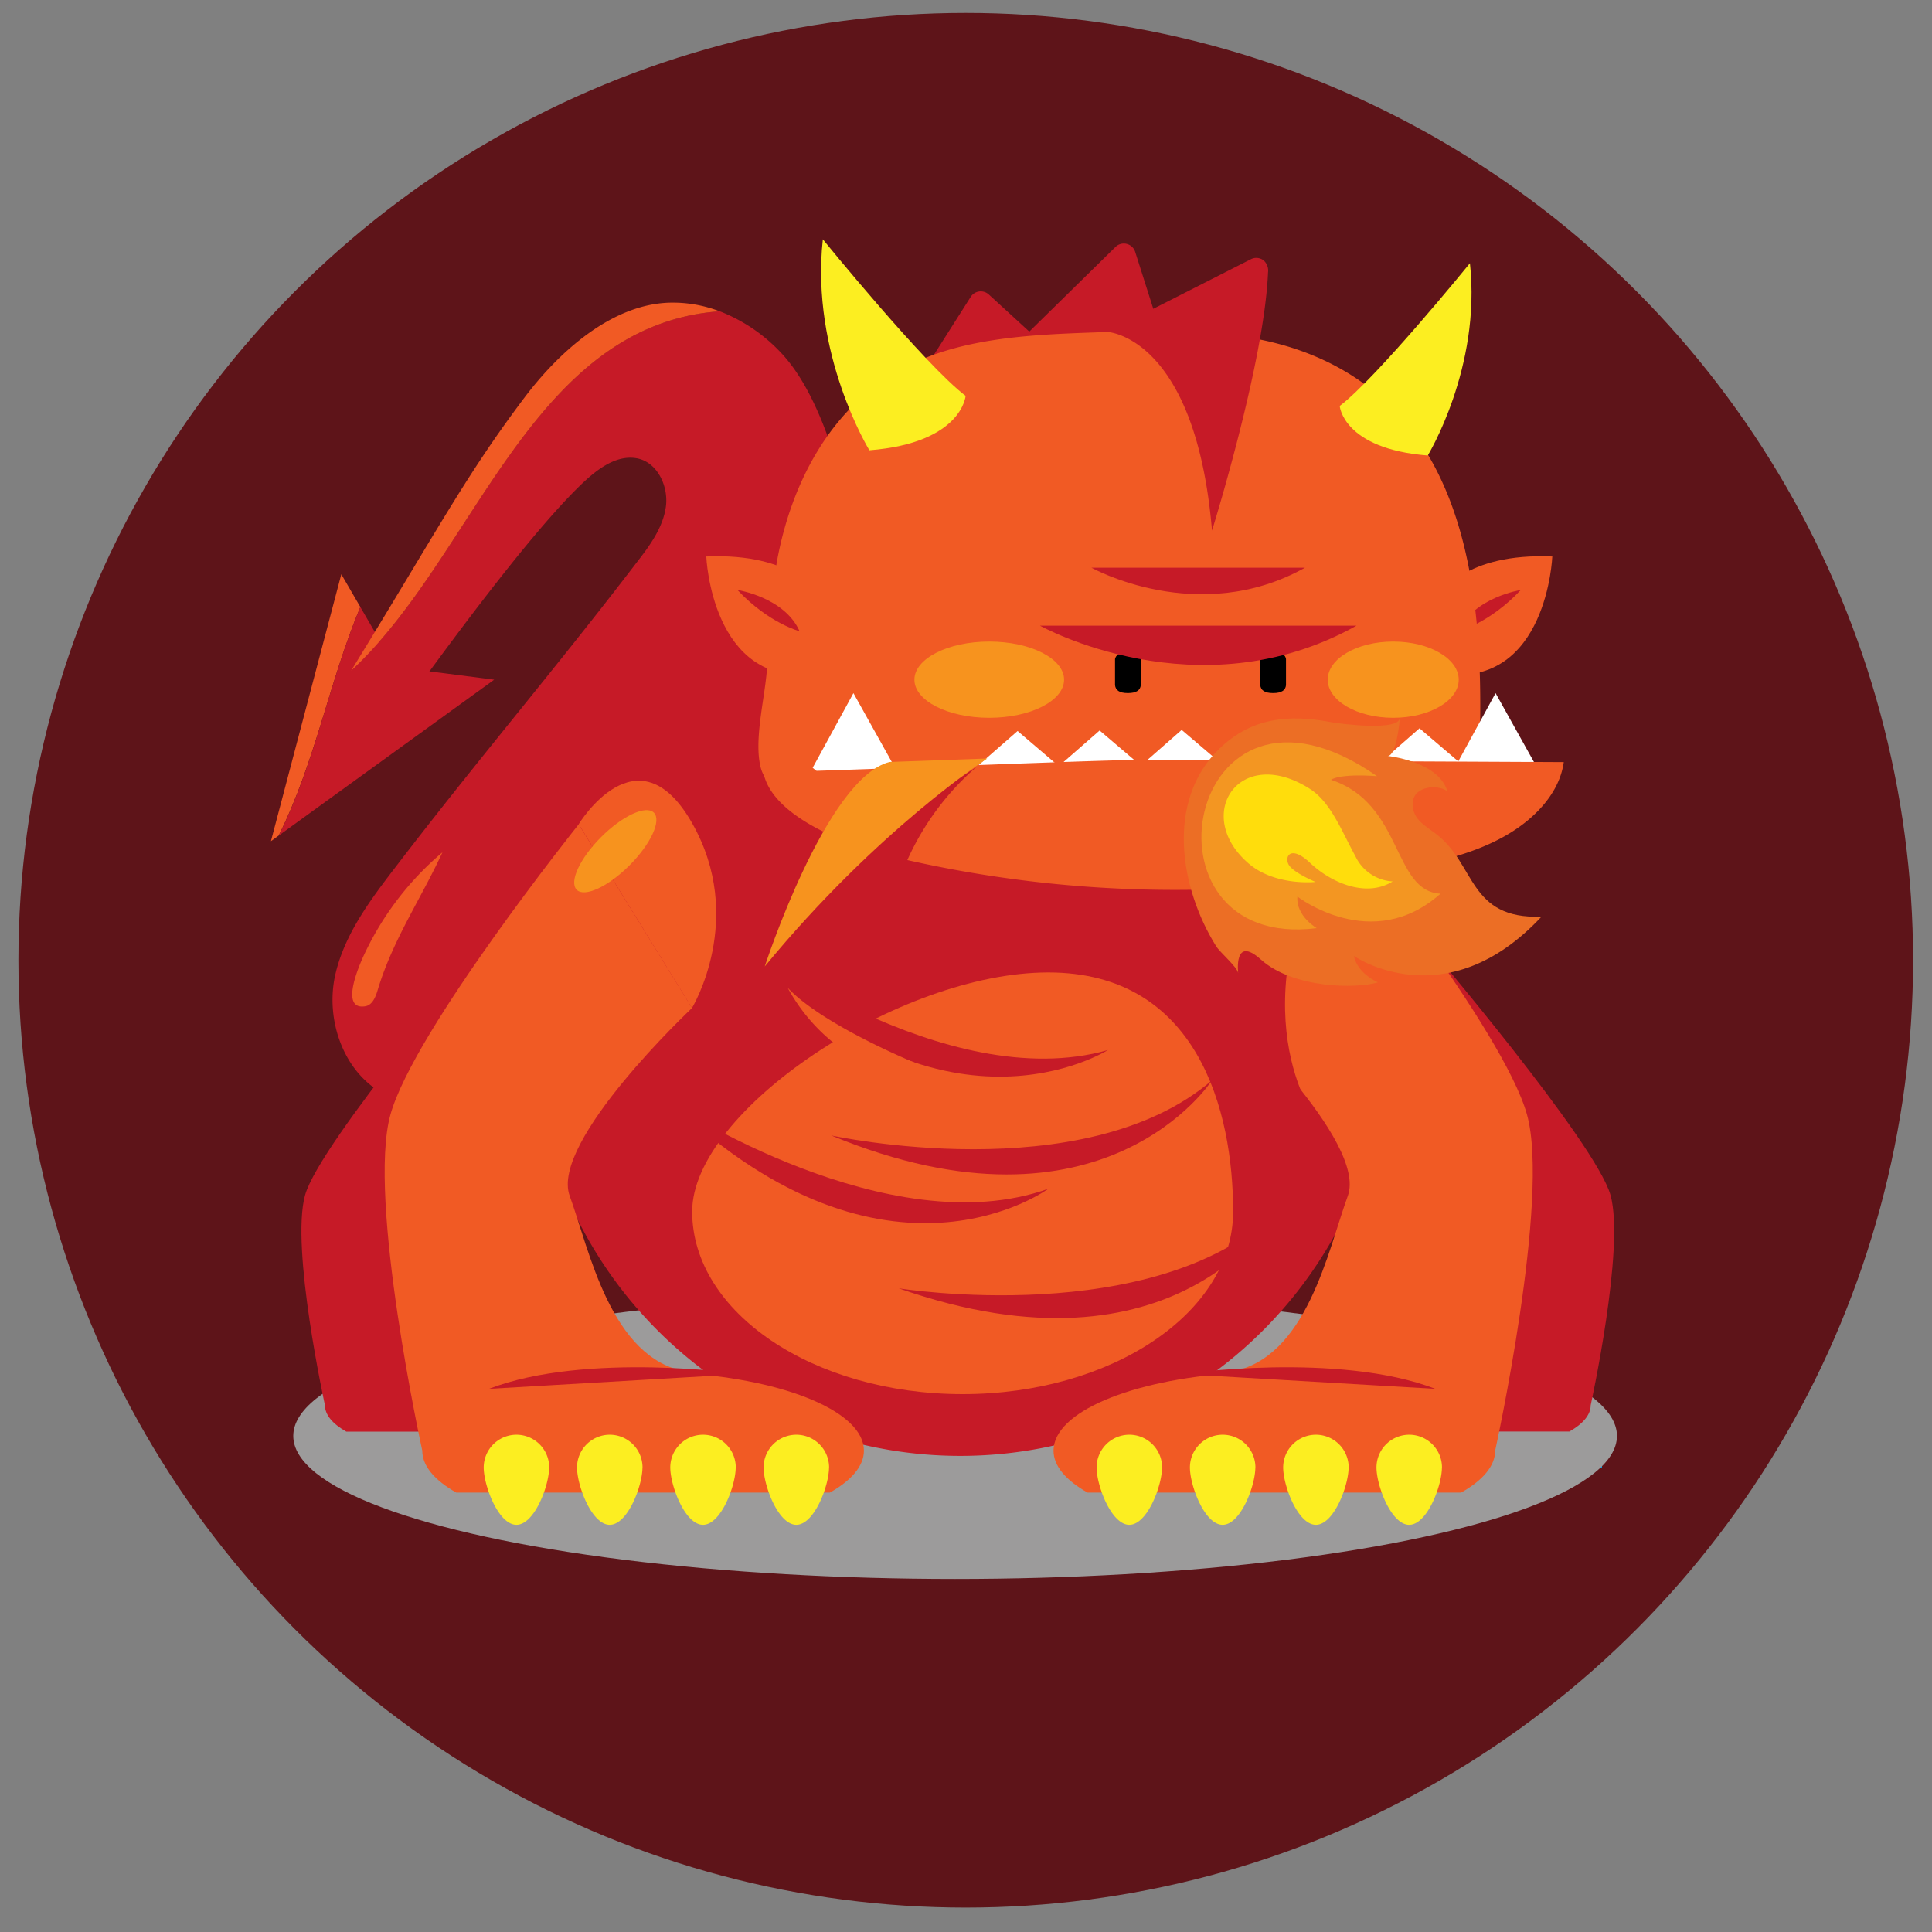 <svg xmlns="http://www.w3.org/2000/svg" viewBox="0 0 300 300"><rect x="0" y="0" width="300" height="300" fill="#808080" stroke="none"/><defs><style>.cls-1{isolation:isolate;}.cls-2{fill:#5e1419;}.cls-3{fill:#009ee2;}.cls-4{fill:#c61a27;}.cls-5{fill:#9c9b9b;mix-blend-mode:multiply;}.cls-6{fill:#f15a24;}.cls-7{fill:#fcee21;}.cls-8{fill:#fff;}.cls-9{fill-rule:evenodd;}.cls-10{fill:#f7931e;}.cls-11{fill:#ec6e25;}.cls-12{fill:#f39622;}.cls-13{fill:#ffdd0c;}</style></defs><title>Artboard 6</title><g class="cls-1"><g id="Layer_1" data-name="Layer 1"><circle class="cls-2" cx="149.96" cy="149.11" r="147.1"/><rect class="cls-3" x="248.43" y="226.58" width="0.33" height="1.3"/><path class="cls-4" d="M130.36,73.4c-1.84-6.25-4.66-14-9.15-18.69a25.85,25.85,0,0,0-9.47-6.38c-29.35,2.15-38,38.1-57.2,55.78l-.73,1.19c3.71,3,2.53,5.14,6.24,8.12,9.84-13.75,21.82-29.88,29.54-37.55,2.53-2.51,5.75-5.32,9.26-4.71,3.21.56,5,4.35,4.54,7.57s-2.5,6-4.48,8.55c-13,17-24.43,30.3-37.44,47.29-3.92,5.11-7.94,10.44-9.39,16.71-1.69,7.29,1.47,16.07,8.61,19.11,13.75-14.12,25.25-31.75,36.72-47.77q8.62-12,16.87-24.36,4.28-6.39,8.45-12.85C123.78,83.77,130.86,75.12,130.36,73.4Z"/><ellipse class="cls-5" cx="148.31" cy="222.97" rx="102.77" ry="22.21"/><path class="cls-4" d="M207.29,127.48h0l-.1-.16q-1.51-2.71-3.26-5.26l-25-40.39a32.6,32.6,0,0,0-59.24-.75h0L89.27,128h1.4a66.45,66.45,0,1,0,116.61-.51Z"/><path class="cls-4" d="M75.92,210.7l.22-.14c-7.39-1.22-9.44-11.8-11.36-17.08s11.88-18.24,11.88-18.24L76,146.47s-26.35,30.95-28.63,39.11,3.09,32.64,3.09,32.64c0,1.5,1.22,2.9,3.31,4.08H90c2.09-1.18,3.31-2.58,3.31-4.08C93.36,214.48,85.85,211.37,75.92,210.7Z"/><path class="cls-4" d="M221.53,210.7l-.22-.14c7.39-1.22,9.44-11.8,11.36-17.08s-11.88-18.24-11.88-18.24l.66-28.77s26.35,30.95,28.63,39.11S247,218.21,247,218.21c0,1.5-1.22,2.9-3.31,4.08H207.4c-2.09-1.18-3.31-2.58-3.31-4.08C204.1,214.48,211.6,211.37,221.53,210.7Z"/><path class="cls-6" d="M191.48,213.22l-.36-.22c11.82-2,15.09-18.87,18.17-27.31s-19-29.17-19-29.17L207.88,128s25.59,32,29.23,45.07-4.94,52.18-4.94,52.18c0,2.4-1.94,4.63-5.29,6.52h-58c-3.35-1.89-5.29-4.12-5.29-6.52C163.6,219.26,175.61,214.29,191.48,213.22Z"/><path class="cls-4" d="M204.33,173.78s-12.86-17,3.56-45.79l-23.13,28.53Z"/><path class="cls-6" d="M191.48,188.13c0,15.66-18.81,28.35-42,28.35s-42-12.69-42-28.35S139.58,151,162.78,151,191.48,172.47,191.48,188.13Z"/><path class="cls-6" d="M106.27,213.22l.36-.22c-11.82-2-15.09-18.87-18.17-27.31s19-29.17,19-29.17L89.86,128s-25.59,32-29.23,45.07,4.94,52.18,4.94,52.18c0,2.4,1.94,4.63,5.29,6.52h58c3.35-1.89,5.29-4.12,5.29-6.52C134.14,219.26,122.13,214.29,106.27,213.22Z"/><path class="cls-4" d="M129.07,176.31s39.15,8.56,59.12-8.56C188.2,167.75,171.46,193.84,129.07,176.31Z"/><path class="cls-4" d="M104.5,171.46s33.5,22,58.28,13.13C162.78,184.59,137.83,203,104.5,171.46Z"/><path class="cls-4" d="M139.55,200.05s39.56,6.38,58.55-11.83C198.1,188.23,182.84,215.21,139.55,200.05Z"/><path class="cls-4" d="M114.77,146.05s32,24.18,57.27,17C172,163.05,145.91,179.73,114.77,146.05Z"/><path class="cls-7" d="M128.73,227.87c0,2.81-2.28,8.9-5.08,8.9s-5.08-6.09-5.08-8.9a5.08,5.08,0,0,1,10.17,0Z"/><path class="cls-7" d="M114.24,227.87c0,2.81-2.28,8.9-5.08,8.9s-5.08-6.09-5.08-8.9a5.08,5.08,0,0,1,10.17,0Z"/><path class="cls-7" d="M99.76,227.87c0,2.81-2.28,8.9-5.08,8.9s-5.08-6.09-5.08-8.9a5.08,5.08,0,0,1,10.17,0Z"/><path class="cls-7" d="M85.27,227.87c0,2.81-2.28,8.9-5.08,8.9s-5.08-6.09-5.08-8.9a5.08,5.08,0,0,1,10.17,0Z"/><path class="cls-7" d="M223.9,227.87c0,2.81-2.28,8.9-5.08,8.9s-5.08-6.09-5.08-8.9a5.08,5.08,0,0,1,10.17,0Z"/><path class="cls-7" d="M209.41,227.87c0,2.81-2.28,8.9-5.08,8.9s-5.08-6.09-5.08-8.9a5.08,5.08,0,0,1,10.17,0Z"/><path class="cls-7" d="M194.93,227.87c0,2.81-2.28,8.9-5.08,8.9s-5.08-6.09-5.08-8.9a5.08,5.08,0,0,1,10.17,0Z"/><path class="cls-7" d="M180.44,227.87c0,2.81-2.28,8.9-5.08,8.9s-5.08-6.09-5.08-8.9a5.08,5.08,0,0,1,10.17,0Z"/><path class="cls-6" d="M223.71,92.27s3.67-6.45,17.33-5.86c0,0-.8,20.24-16.8,18.26Z"/><path class="cls-4" d="M236.15,91.61s-7.33,1.13-9.65,6.42C226.5,98,231.26,96.81,236.15,91.61Z"/><path class="cls-4" d="M159.08,52.22l14.13-13.87a1.85,1.85,0,0,1,3.06.76l4.17,13.11Z"/><path class="cls-4" d="M144.17,56.43l6.56-10.33a1.85,1.85,0,0,1,2.81-.37l11.69,10.71Z"/><path class="cls-6" d="M120.61,87.37c2.18-12.26,8.53-25,21.11-30.94,8.49-4,18.57-4.47,28.26-4.81,11.25-.4,23-.72,33.24,3.31,26.71,10.47,27.26,42,26.44,64-.47,12.5-19.56,12.4-30.38,13.74a164.56,164.56,0,0,1-29.93.95,162,162,0,0,1-29.49-4.48c-6.6-1.64-20.16-3.59-21.75-10-1.09-4.39.74-11,1-15.55A128.56,128.56,0,0,1,120.61,87.37Z"/><polygon class="cls-8" points="138.93 119.13 132.59 124.67 126.19 119.22 132.52 107.63 138.93 119.13"/><polygon class="cls-8" points="238.64 119.13 232.3 124.67 225.9 119.22 232.23 107.63 238.64 119.13"/><polygon class="cls-8" points="164.41 118.97 158.08 124.51 151.67 119.05 158.01 113.51 164.41 118.97"/><polygon class="cls-8" points="177.16 118.89 170.82 124.43 164.41 118.97 170.75 113.43 177.16 118.89"/><polygon class="cls-8" points="189.9 118.8 183.56 124.34 177.16 118.89 183.49 113.34 189.9 118.8"/><polygon class="cls-8" points="202.64 118.72 196.31 124.26 189.9 118.8 196.24 113.26 202.64 118.72"/><polygon class="cls-8" points="215.38 118.64 209.05 124.18 202.64 118.72 208.98 113.18 215.38 118.64"/><polygon class="cls-8" points="226.82 118.55 220.49 124.09 214.08 118.64 220.42 113.09 226.82 118.55"/><path class="cls-6" d="M140.61,133.49a189.14,189.14,0,0,0,78,1.21c5.34-1,10.71-2.36,15.28-5s8.29-6.66,8.93-11.36l-67-.32c-5.69,0-57.25,2.13-57.3,1.85C119.9,127.34,133.36,131.92,140.61,133.49Z"/><path class="cls-6" d="M127,92.27s-3.67-6.45-17.33-5.86c0,0,.8,20.24,16.8,18.26Z"/><path class="cls-4" d="M114.51,91.61s7.33,1.13,9.65,6.42C124.16,98,119.41,96.81,114.51,91.61Z"/><path class="cls-9" d="M199.69,102.33c-.1-.64-.67-1.07-2-1.08s-1.87.5-2,1.08v4.07h0c.1.76.64,1.22,2,1.22s1.92-.47,2-1.22v-4.07Z"/><path class="cls-9" d="M177.14,102.33c-.1-.64-.67-1.07-2-1.08s-1.87.5-2,1.08v4.07h0c.1.76.64,1.22,2,1.22s1.92-.47,2-1.22v-4.07Z"/><path class="cls-6" d="M107.45,156.52s8.46-13.89,0-28.74-17.59.2-17.59.2Z"/><ellipse class="cls-10" cx="153.61" cy="105.54" rx="11.62" ry="5.92"/><ellipse class="cls-10" cx="95.54" cy="132.18" rx="8.47" ry="3.11" transform="translate(-65.48 106.27) rotate(-45)"/><ellipse class="cls-10" cx="216.34" cy="105.54" rx="10.17" ry="5.92"/><path class="cls-6" d="M53,89.17,42.07,130.62l1.2-.87C49,118.22,51.06,106,55.95,94.25Z"/><path class="cls-4" d="M61.36,103.57l-5.41-9.32c-4.89,11.7-6.93,24-12.67,35.5l33.46-24.21Z"/><path class="cls-4" d="M115.33,213.36s-24.32-3.51-39.41,2.3Z"/><path class="cls-4" d="M183.47,213.36s24.32-3.51,39.41,2.3Z"/><path class="cls-4" d="M151.67,119.05a41.76,41.76,0,0,0-12.74,19.83l-6.37-7.14Z"/><path class="cls-10" d="M118.75,150.07s9.5-29.21,19.37-31.75l15.18-.54S136.31,128.74,118.75,150.07Z"/><path class="cls-4" d="M188.2,82.39s8.12-26,8.7-40.09a2.11,2.11,0,0,0-.68-1.86,1.85,1.85,0,0,0-2-.18L172,51.55S185.64,52.22,188.2,82.39Z"/><path class="cls-7" d="M135,69.92S125.82,55,127.77,37.16c0,0,15.9,19.57,22.17,24.31C149.94,61.47,149.4,68.78,135,69.92Z"/><path class="cls-7" d="M221.7,70.73s8.33-13.62,6.55-29.86c0,0-14.49,17.84-20.21,22.16C208,63,208.54,69.7,221.7,70.73Z"/><path class="cls-11" d="M195.79,149c5,4.48,14.79,4.57,18.18,3.54,0,0-3.2-1.36-3.73-4.09,0,0,14.23,9.85,29.12-6.11-11.37.41-10.18-8.13-16.34-12.82-1.87-1.42-4-2.48-3.6-5.2.3-2.11,3.64-2.63,5.32-1.47-1.37-4.65-9.27-5.47-9.28-5.47,1.31.14,1.95-5.42,1.88-6,.26,2.25-9.53,1-10.8.73-6.38-1.2-12.18-.71-17.2,4.15-8.37,8.12-6.13,21.64-.51,30.65.61,1,3.31,3.25,3.43,4.19C192.26,151,191.55,145.17,195.79,149Z"/><path class="cls-12" d="M204.46,144.12s-3.25-1.87-3-4.9c0,0,11.61,9,22.22-.45-7.45-.37-5.8-14-17-17.68,0,0,1.1-1,7.14-.57C183.93,99.69,175.46,147.83,204.46,144.12Z"/><path class="cls-13" d="M193.79,134c4.15,3.65,10.49,2.95,10.49,2.95s-3-1.24-4-2.43-.11-3.61,3.16-.52,8.72,5.43,12.81,2.87a6.84,6.84,0,0,1-5.79-3.93c-2.19-4-3.82-8.39-7.1-10.47C192.44,115.55,185.23,126.51,193.79,134Z"/><path class="cls-4" d="M161.48,97.15s24.58,13.74,49.16,0Z"/><path class="cls-4" d="M169.47,88.15s16.58,9.27,33.17,0Z"/><path class="cls-6" d="M142,165s-14.31-5.87-19.69-11.62A28.38,28.38,0,0,0,134.14,165Z"/><path class="cls-6" d="M111.74,48.34A20.29,20.29,0,0,0,103.9,47c-9,.29-17.19,7.7-22.56,14.87C72.22,74,68.07,82.11,54.54,104.12,73.74,86.44,82.39,50.49,111.74,48.34Z"/><path class="cls-6" d="M56.72,156.25c1.11-.18,1.61-1.45,1.93-2.53,2.34-7.8,6.72-14.14,10.05-21.37a46.65,46.65,0,0,0-12.54,16.74C55.53,150.6,52.91,156.87,56.72,156.25Z"/></g></g></svg>
